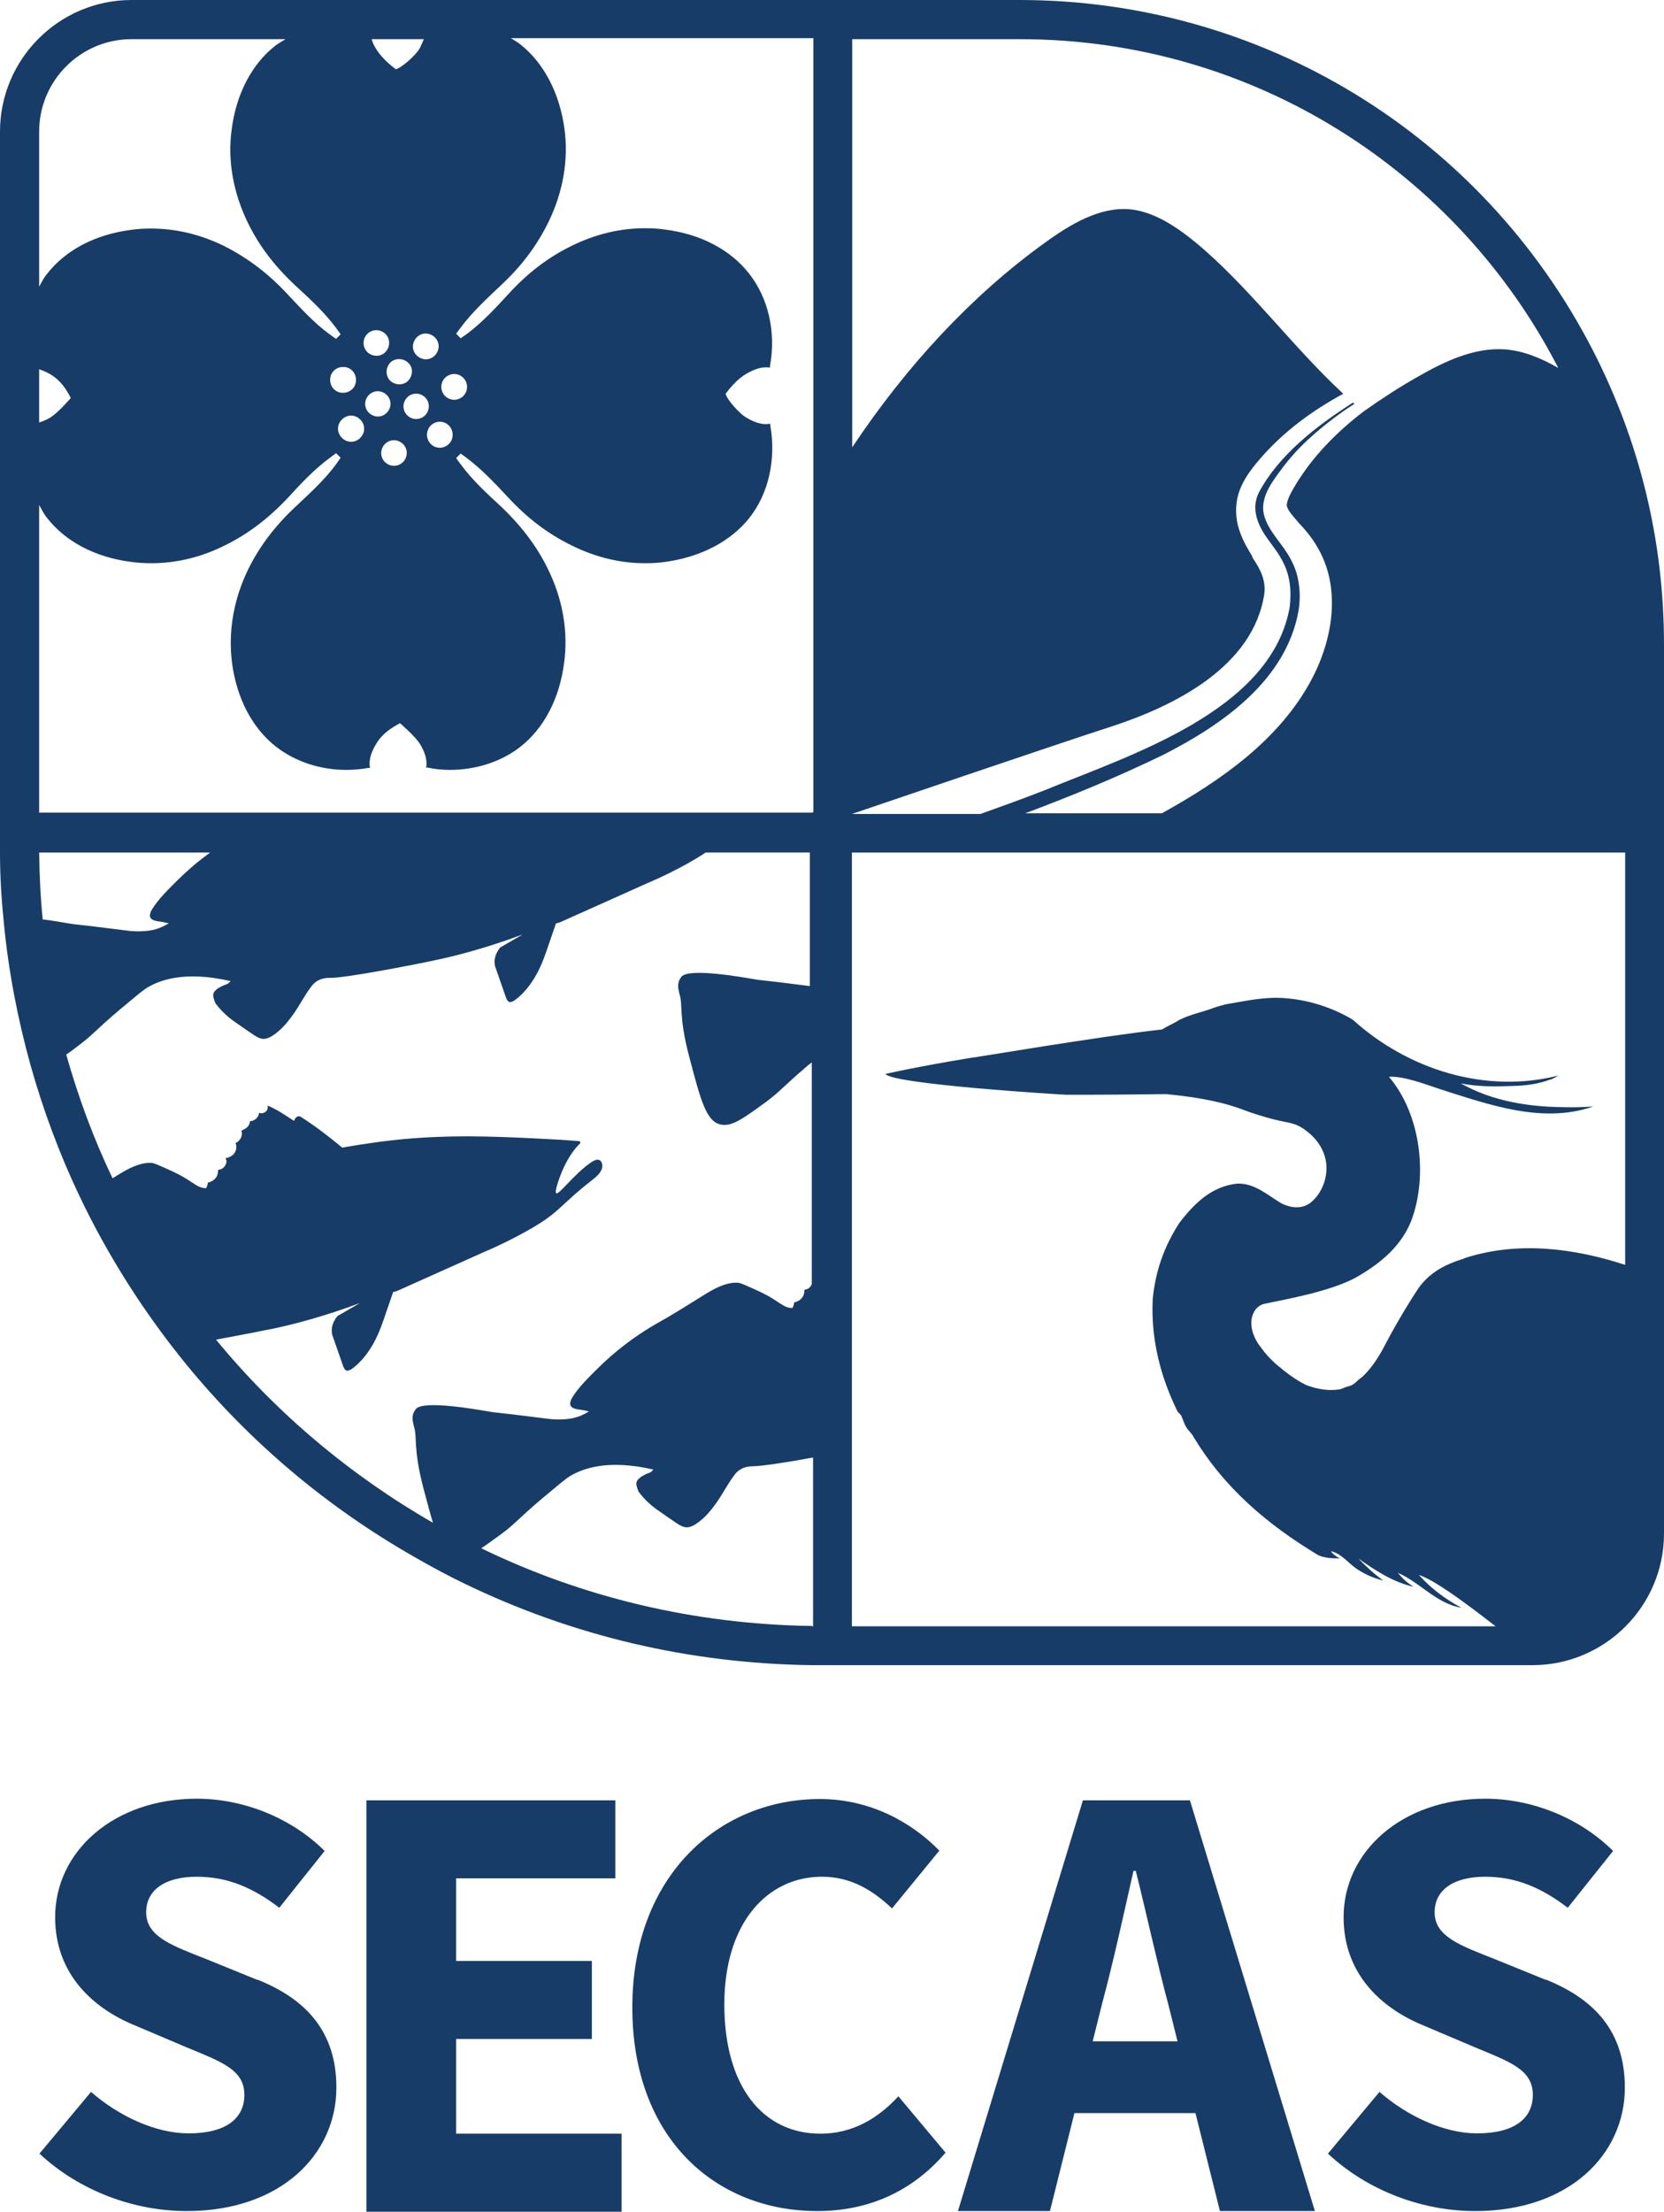 <?xml version="1.0" encoding="UTF-8"?>
<svg id="Layer_2" data-name="Layer 2" xmlns="http://www.w3.org/2000/svg" viewBox="0 0 51 67.74">
  <defs>
    <style>
      .cls-1 {
        fill: #183c68;
        stroke-width: 0px;
      }
    </style>
  </defs>
  <g id="Layer_1-2" data-name="Layer 1">
    <g>
      <path class="cls-1" d="M7.89,60.64l-1.55-.63c-1.06-.42-1.86-.69-1.86-1.44,0-.7.6-1.09,1.55-1.09s1.73.34,2.53.95l1.39-1.74c-1.05-1.04-2.52-1.6-3.92-1.6-2.54,0-4.34,1.61-4.34,3.63,0,1.77,1.2,2.81,2.46,3.32l1.58.67c1.06.44,1.76.68,1.76,1.45,0,.72-.56,1.18-1.71,1.18-1,0-2.13-.52-2.99-1.27l-1.58,1.89c1.24,1.16,2.93,1.76,4.51,1.76,2.9,0,4.59-1.75,4.59-3.78,0-1.72-.93-2.71-2.42-3.31Z"/>
      <polygon class="cls-1" points="13.98 62.45 18.14 62.45 18.14 60.06 13.98 60.06 13.98 57.53 18.86 57.53 18.86 55.14 11.23 55.14 11.23 67.74 19.05 67.74 19.05 65.35 13.98 65.35 13.98 62.45"/>
      <path class="cls-1" d="M27.53,64.21c-.6.65-1.38,1.14-2.38,1.14-1.78,0-2.95-1.46-2.95-3.96s1.32-3.91,2.99-3.91c.88,0,1.54.4,2.15.97l1.45-1.77c-.82-.84-2.09-1.58-3.66-1.58-3.08,0-5.75,2.34-5.75,6.38s2.58,6.24,5.67,6.24c1.58,0,2.92-.61,3.93-1.79l-1.45-1.73Z"/>
      <path class="cls-1" d="M33.19,55.14l-3.83,12.58h2.82l.75-3h3.71l.75,3h2.91l-3.83-12.58h-3.29ZM33.49,62.52l.29-1.16c.34-1.26.66-2.73.96-4.06h.07c.33,1.31.65,2.8.99,4.06l.29,1.16h-2.61Z"/>
      <path class="cls-1" d="M47.38,60.64l-1.55-.63c-1.06-.42-1.86-.69-1.86-1.44,0-.7.6-1.09,1.55-1.09s1.73.34,2.53.95l1.39-1.74c-1.05-1.04-2.52-1.6-3.92-1.6-2.54,0-4.34,1.61-4.34,3.63,0,1.77,1.2,2.81,2.46,3.32l1.58.67c1.06.44,1.76.68,1.76,1.45,0,.72-.56,1.18-1.71,1.18-1,0-2.13-.52-2.99-1.27l-1.58,1.89c1.24,1.16,2.93,1.76,4.51,1.76,2.9,0,4.59-1.75,4.59-3.78,0-1.72-.93-2.71-2.42-3.31Z"/>
    </g>
    <path class="cls-1" d="M48.81,10.71C45.4,4.11,38.67,0,31.25,0H4.03C1.81,0,0,1.81,0,4.03v21.77c0,.07,0,.33,0,.33,0,.75.05,1.48.12,2.16.14,1.45.42,2.91.82,4.35.39,1.38.89,2.72,1.49,3.98.88,1.85,1.99,3.59,3.28,5.17,1.95,2.38,4.3,4.36,6.98,5.89.56.32,1.06.59,1.54.82,3.33,1.61,6.91,2.45,10.64,2.5,0,0,.26,0,.33,0h21.77c2.22,0,4.03-1.81,4.03-4.03v-27.22c0-3.18-.74-6.22-2.19-9.04ZM13.76,11.49c.2-.09.43,0,.52.2s0,.43-.2.52-.43,0-.52-.2c-.09-.2,0-.43.2-.52ZM11.94,12.51c-.08.2-.3.3-.5.22-.2-.08-.3-.3-.22-.5.08-.2.3-.3.5-.22.2.08.3.3.22.5ZM11.99,11.08c.17-.13.41-.1.55.06s.1.41-.06.55c-.17.13-.41.1-.55-.06-.13-.17-.1-.41.06-.55ZM12,13.49c.21-.04.42.1.46.31.04.21-.1.42-.31.46-.21.04-.42-.1-.46-.31-.04-.21.1-.42.31-.46ZM12.37,12.5c-.03-.21.12-.41.33-.44s.41.12.44.33c.03.21-.12.41-.33.44s-.41-.12-.44-.33ZM13.13,13.13c.1-.19.34-.27.53-.17.19.1.27.34.17.54-.1.19-.34.27-.53.17-.19-.1-.27-.34-.17-.53ZM13.43,10.71c-.06.21-.27.34-.48.28-.21-.06-.34-.27-.28-.48.06-.21.27-.34.48-.28.21.06.34.27.28.48ZM12.99,1.2c-.04.09-.08.19-.12.27-.14.25-.6.63-.74.65-.28-.21-.49-.43-.62-.65-.05-.08-.09-.17-.12-.27h1.6ZM11.3,10.19c.18-.13.42-.09.55.08s.09.42-.08.55-.42.09-.55-.08c-.13-.18-.09-.42.08-.55ZM11.06,13.39c-.14.17-.39.19-.56.04s-.19-.39-.04-.56.39-.19.56-.04.19.39.04.56ZM10.91,11.65c0,.22-.19.39-.41.38-.22,0-.39-.19-.38-.41,0-.22.19-.39.41-.38.22,0,.39.19.38.41ZM1.2,7.88v-3.85c0-1.56,1.27-2.83,2.83-2.83h4.72c-.1.06-.2.12-.3.19-.73.57-1.21,1.48-1.35,2.58-.13.95.05,1.94.5,2.86.35.72.84,1.35,1.49,1.95.39.36.84.77,1.2,1.25l.15.21-.14.14-.21-.15c-.49-.36-.89-.81-1.26-1.2-.6-.65-1.24-1.13-1.95-1.49-.73-.36-1.49-.54-2.25-.54-.2,0-.41.01-.61.04-1.1.14-2.01.62-2.58,1.35-.1.12-.17.26-.24.39v-.91ZM1.2,11.31c.12.04.23.09.32.14.23.13.45.34.65.74-.02.02-.4.47-.65.61-.08.05-.2.1-.32.14v-1.63ZM1.31,28.17c-.07-.68-.1-1.36-.11-2.06h5.24c-.2.15-.4.3-.59.47-.15.13-.3.27-.44.41-.27.27-.55.54-.75.86-.04.07-.08.16-.06.23.04.12.2.13.33.15.08.01.16.03.24.05-.18.11-.37.19-.58.22-.33.05-.61.01-.63.01-1.97-.25-1.52-.17-1.93-.24-.11-.02-.39-.07-.71-.11ZM24.89,49.8c-3.63-.05-7.07-.89-10.14-2.38.17-.11.37-.26.62-.44.43-.32.51-.46,1.24-1.08.47-.39.7-.59.86-.69.37-.22,1.13-.53,2.56-.2-.04.03-.06.07-.11.09-.05.02-.11.04-.16.07-.06.03-.12.06-.17.11-.03.03-.06.06-.07.09-.04.08,0,.17.03.26.01.03.02.06.04.08.15.2.34.38.55.53.2.14.4.28.61.42.09.06.18.11.29.12.11,0,.21-.05.3-.11.27-.18.47-.43.65-.69s.32-.54.51-.79c.04-.06.14-.18.31-.24.12-.04.22-.04.25-.04.25,0,1.06-.12,1.86-.27v5.18ZM24.89,30.21c-1.86-.24-1.44-.16-1.84-.23-.3-.05-1.92-.34-2.16-.07-.04.05-.07.11-.07.11-.08.18,0,.36,0,.41.12.33-.03.67.3,1.92.35,1.33.52,1.99.96,2.09.35.08.71-.19,1.41-.7.43-.32.51-.46,1.24-1.08.05-.05.1-.08.15-.12v6.61s0,0,0,0c0,0,0,.02,0,.03v.15c-.03.08-.09.14-.17.16-.02,0-.04,0-.05.02-.01.01-.01.03-.01.05,0,.16-.14.3-.31.33,0,.06-.03.12-.05.17-.19.01-.33-.11-.49-.21-.31-.21-.66-.36-1.01-.51-.05-.02-.1-.04-.15-.05-.05-.01-.11,0-.17,0-.37.04-.7.25-1.02.45-.43.27-.86.54-1.31.79-.51.29-.97.62-1.41,1-.15.13-.3.27-.44.41-.27.27-.55.54-.75.86-.04.07-.08.16-.06.23.04.12.2.13.33.15.08.01.16.03.24.05-.18.11-.37.19-.58.22-.33.05-.61.01-.63.01-1.97-.25-1.52-.17-1.93-.24-.3-.05-1.92-.34-2.16-.07-.04.05-.07.11-.07.11-.08.18,0,.36,0,.41.12.33-.03.67.3,1.92.11.41.2.76.29,1.05-2.54-1.46-4.8-3.36-6.65-5.61.66-.12,1.37-.26,1.77-.34.66-.14,1.57-.38,2.64-.78l-.69.4c-.11.14-.19.31-.17.49,0,.07.03.13.05.19.1.29.2.57.3.86.02.05.05.11.1.13.05.01.11-.02.16-.05.29-.21.51-.5.68-.81s.28-.64.39-.97c.07-.19.13-.38.2-.58.03,0,.09-.02.12-.03.89-.4,1.79-.8,2.68-1.2.52-.22.94-.44,1.23-.6,1.11-.61.99-.76,2.11-1.63.07-.06.27-.21.27-.4,0-.01,0-.14-.09-.18-.09-.04-.21.04-.28.09-.49.34-.95.97-1.04.93-.07-.03.1-.49.17-.66.16-.38.33-.61.42-.72.06-.06.1-.12.14-.15.01-.01.01-.03,0-.05,0-.02-.03-.02-.05-.02-.34-.03-.84-.06-1.47-.09-1.33-.06-2.48-.1-3.91.03-.44.04-1.08.12-1.86.26-.4-.33-.81-.65-1.25-.93-.02-.01-.04-.03-.07-.03-.08-.01-.13.07-.16.14-.26-.17-.52-.35-.81-.47.02.06,0,.14-.06.19-.06.05-.14.06-.2.03,0,.13-.14.26-.28.26,0,.07-.03.13-.08.18s-.12.08-.18.11c.05.14-.03.31-.18.38.04.1.03.21-.03.3-.06.09-.17.15-.28.16.08.12-.01.31-.17.35-.02,0-.04,0-.05.02-.01.01-.01.03-.01.05,0,.16-.14.3-.31.33,0,.06-.03.12-.05.17-.19.01-.33-.11-.49-.21-.31-.21-.66-.36-1.01-.51-.05-.02-.1-.04-.15-.05-.05-.01-.11,0-.17,0-.37.04-.7.25-1.02.45,0,0-.02.01-.03.02-.58-1.21-1.05-2.48-1.42-3.79.12-.08.24-.17.38-.28.43-.32.51-.46,1.24-1.08.47-.39.7-.59.86-.69.37-.22,1.13-.53,2.56-.2-.04.03-.06.07-.11.09-.05.02-.11.04-.17.07-.06.03-.12.06-.17.11-.03.03-.06.06-.07.09-.04.08,0,.17.03.26.01.03.02.06.04.08.15.2.34.38.55.53.2.14.4.28.61.42.09.06.18.11.29.12.11,0,.21-.05.3-.11.27-.18.47-.43.65-.69s.32-.54.51-.79c.04-.06.14-.18.31-.24.12-.04.22-.04.25-.04.42.02,2.5-.38,3.29-.55.66-.14,1.57-.38,2.64-.78l-.69.4c-.11.14-.19.31-.17.49,0,.07.03.13.05.19.1.29.2.57.3.86.02.05.05.11.1.13.05.01.11-.02.16-.05.29-.21.51-.5.68-.81.17-.31.28-.64.39-.97.07-.19.13-.38.2-.58.03,0,.09-.02.12-.03.89-.4,1.79-.8,2.68-1.2.52-.22.94-.44,1.23-.6.23-.13.41-.24.56-.34h3.19v4.1ZM24.9,24.89H1.2v-9.42c.08.13.14.27.24.39.57.73,1.48,1.21,2.58,1.35.21.03.41.04.62.04.76,0,1.52-.18,2.24-.54.72-.35,1.36-.84,1.96-1.48.43-.47.8-.86,1.26-1.2l.2-.15.14.14-.14.2c-.36.49-.81.89-1.2,1.26-.65.6-1.14,1.24-1.49,1.95-.45.92-.62,1.91-.5,2.86.14,1.09.62,2.01,1.35,2.58.58.45,1.34.71,2.15.71.23,0,.46-.02.68-.06h.05c-.05-.27.06-.52.18-.72.13-.23.34-.44.74-.65.02.02.47.4.62.65.12.2.23.46.18.71h.05c.23.05.46.07.68.07.8,0,1.57-.25,2.15-.7.73-.57,1.21-1.48,1.35-2.58.13-.95-.04-1.94-.49-2.86-.35-.72-.84-1.36-1.48-1.96-.39-.36-.84-.77-1.2-1.26l-.14-.19.14-.14.19.14c.45.34.82.73,1.26,1.2.6.65,1.24,1.13,1.96,1.48.73.36,1.48.54,2.24.54.21,0,.41-.01.62-.04,1.09-.15,2.01-.63,2.58-1.35.59-.75.82-1.79.64-2.83v-.05c-.05,0-.1.01-.14.01-.22,0-.44-.11-.58-.19-.25-.14-.63-.6-.65-.74.21-.28.42-.49.65-.62.14-.08.36-.19.58-.19.04,0,.09,0,.13.01v-.05c.19-1.04-.05-2.08-.64-2.83-.57-.73-1.48-1.21-2.58-1.35-.2-.03-.41-.04-.61-.04-.76,0-1.52.18-2.25.54-.72.35-1.36.84-1.95,1.49-.36.39-.77.84-1.25,1.2l-.2.14-.14-.14.15-.2c.36-.48.81-.89,1.2-1.26.65-.6,1.13-1.24,1.48-1.96.45-.92.62-1.91.49-2.86-.15-1.09-.63-2.01-1.35-2.58-.09-.07-.19-.13-.29-.19h9.27v23.7ZM38.38,17.04c-.14-.24-.33-.53-.44-.95-.05-.21-.07-.45-.04-.68.06-.54.4-.99.73-1.37.72-.83,1.6-1.47,2.54-1.98-1.55-1.43-2.92-3.31-4.52-4.63-.62-.51-1.3-.95-2.02-1.02-.92-.08-1.82.45-2.64,1.05-2.2,1.59-4.19,3.72-5.87,6.24V1.2h5.14c7.19,0,13.42,4.09,16.5,10.07-.52-.3-1.07-.53-1.65-.57-.92-.06-1.82.36-2.64.83-.57.32-1.12.68-1.66,1.06,0,0,0,0,0,0-.83.63-1.56,1.37-2.09,2.24-.1.17-.23.38-.27.56-.01.05-.02.1,0,.14.07.17.16.25.36.49.63.65.98,1.39,1.01,2.32.03.85-.23,1.72-.6,2.43-.99,1.89-2.81,3.14-4.61,4.14h-4.19c1.44-.54,2.85-1.12,4.23-1.79,1.81-.92,3.77-2.28,4.15-4.42.04-.26.05-.53.01-.79-.03-.26-.11-.52-.24-.76-.23-.46-.65-.82-.81-1.31-.17-.51.16-.99.45-1.38.3-.42.65-.8,1.04-1.14.4-.35.82-.67,1.26-.95-.01-.01-.03-.02-.04-.04-1.13.72-2.28,1.61-2.89,2.76-.26.53,0,1.06.32,1.48.15.21.31.41.42.64.15.28.22.6.23.91,0,.18,0,.39-.04.57-.63,3.1-4.85,4.43-7.46,5.5-.66.26-1.33.5-2,.74h-3.94s6.55-2.23,7.96-2.68c1.93-.63,4.34-1.83,4.68-4.06.05-.43-.12-.75-.36-1.11ZM49.81,38.74c-1.57-.51-3.26-.73-4.88-.22-.08.04-.2.07-.28.1-.48.17-.88.42-1.18.84-.42.64-.77,1.25-1.11,1.9-.17.3-.38.61-.63.83-.12.07-.21.22-.37.26-.12.03-.2.07-.28.1-.36.06-.7,0-1.05-.13-.34-.17-.61-.38-.91-.63-.19-.17-.34-.33-.48-.53-.26-.32-.41-.81-.16-1.15.07-.09.17-.16.29-.18.49-.11,2.07-.37,2.87-.85.73-.43,1.31-.94,1.61-1.68.52-1.37.3-3.27-.68-4.42.45-.03,1.15.24,1.57.38,1.49.47,3.13,1.07,4.69.53-.31.02-.62.03-.92.02-1.08-.01-2.19-.19-3.14-.73.53.11,1.08.1,1.61.08.39-.01.78-.06,1.14-.2-.02.02.04,0,.25-.12-2.24.57-4.62-.18-6.31-1.71-.72-.43-1.57-.67-2.39-.67-.51.01-.98.11-1.5.2-.12.03-.23.06-.35.1-.36.14-.72.2-1.08.38-.16.11-.36.18-.52.29-1.93.21-5.84.88-5.87.87-.91.15-1.74.3-2.61.49.18.32,5.46.64,5.55.64.12,0,.24,0,.37,0,.89,0,1.79-.01,2.68-.02,1.18.11,1.88.3,2.31.46.11.04.26.1.52.18.82.26.97.19,1.28.36.07.04.65.37.78,1.01.09.43-.06.96-.42,1.28-.29.26-.68.2-.98.03-.42-.26-.79-.59-1.3-.58-.79.08-1.32.6-1.78,1.2-.47.72-.74,1.49-.82,2.34-.06,1.21.23,2.36.76,3.44l.11.12c.08.17.11.34.24.47.03.04.07.08.1.12.97,1.64,2.32,2.76,3.86,3.69.19.09.43.1.67.1-.11-.05-.21-.12-.28-.22.29.06.49.31.71.48.26.2.58.34.9.42-.28-.2-.53-.43-.77-.68.52.37,1.07.73,1.7.87-.19-.11-.35-.26-.49-.43.68.29,1.19.95,1.95,1.07-.49-.26-.93-.59-1.3-1,.54.15,2,1.3,2.35,1.57h-19.73v-23.7h23.7v12.63Z"/>
  </g>
</svg>